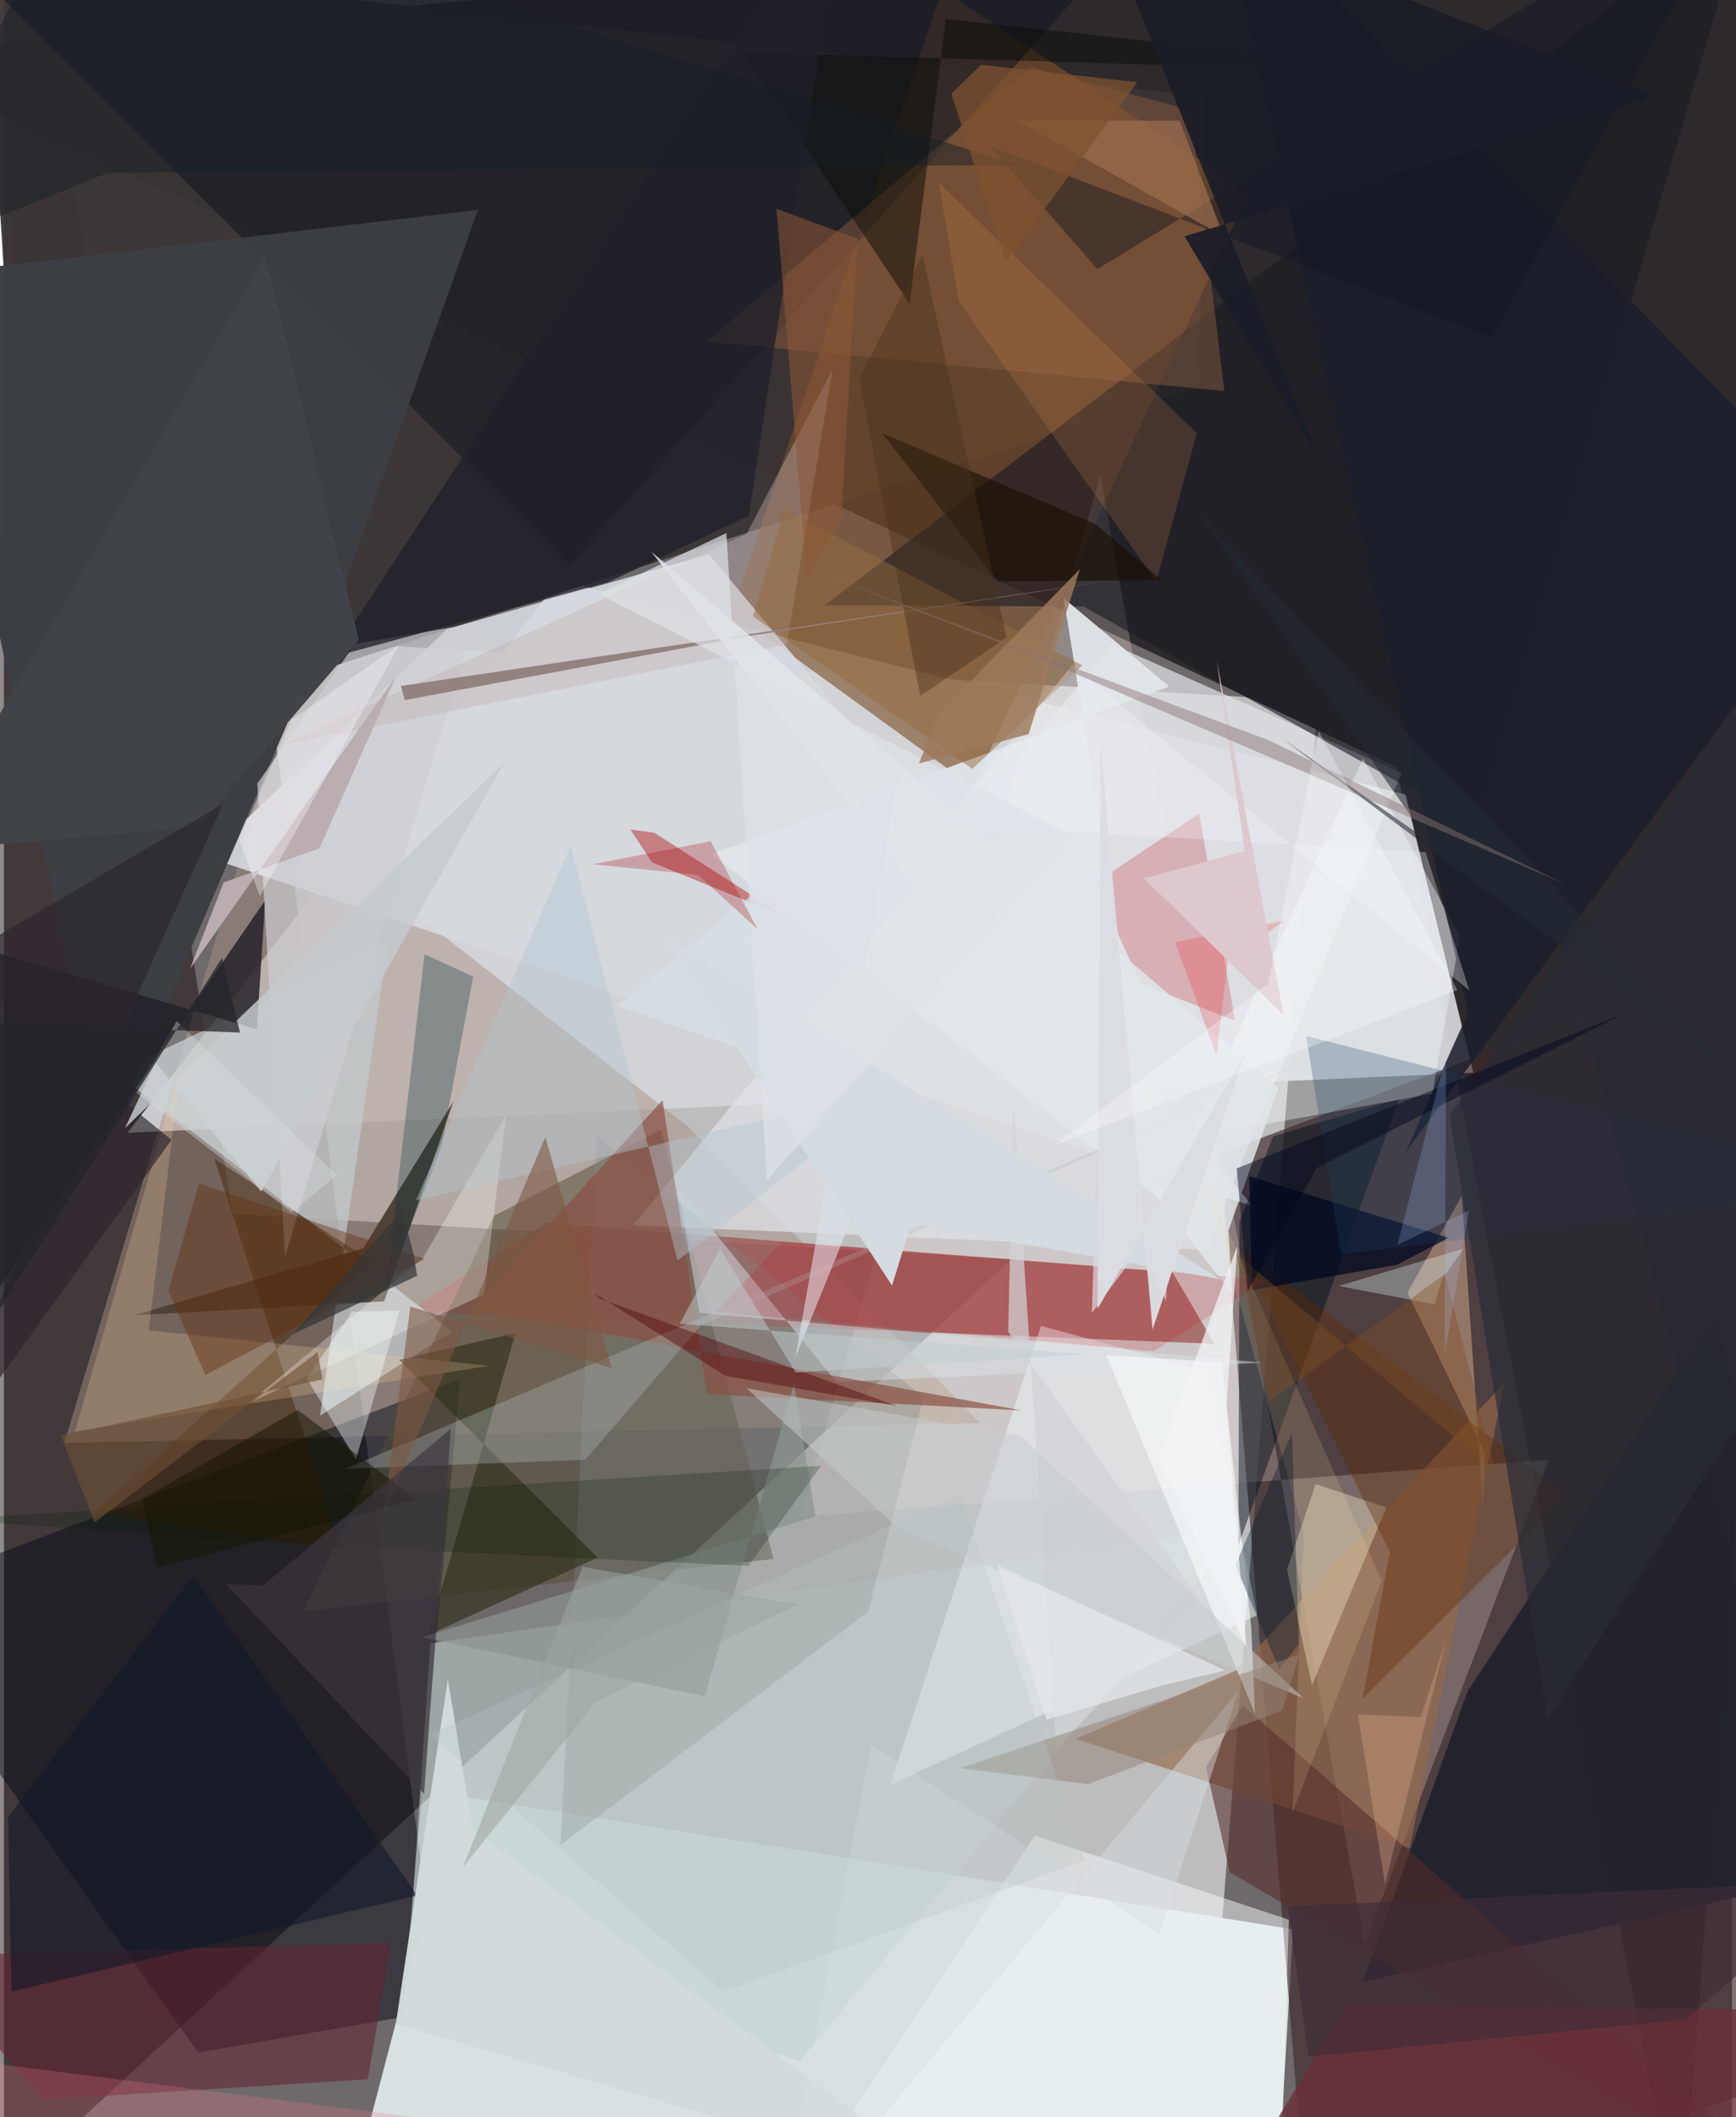 <svg xmlns="http://www.w3.org/2000/svg" width="228" height="278" viewBox="0 0 836 1024"><path fill="#6e696b" d="M0 0h836v1024H0z"/><path fill="#eef0f0" fill-opacity=".62" d="M225.609 1086l354.657-41.317 55.391-705.472-510.57-30.487z"/><path fill="#2d292c" d="M898-62L-62 26.78l735.735 344.226 137.492 714.631z"/><path fill="#0c0000" fill-opacity=".455" d="M487.364 609.02l-376.807-21.95L10.733-62l-39.498 1148z"/><path fill="#d3d4d8" fill-opacity=".937" d="M59.76 547.878l651.056-29.057-32.81-134.567-409.43-103.602z"/><path fill="#3a3434" fill-opacity=".949" d="M-9.626-20.494l589.812 67.08-2.191 140.56-563.036 181.64z"/><path fill="#d8e1e2" d="M623.643 933.14L218.4 868.334 161.379 1086h453.227z"/><path fill="#3e282a" fill-opacity=".651" d="M588.298 557.863l175.853-65.985L898 993.611 631.255 1086z"/><path fill="#a69081" fill-opacity=".482" d="M331.078 544.968L472.441 688.32l-443.255 9.61 94.512-314.522z"/><path fill="#7d512b" fill-opacity=".627" d="M453.82-4.94L352.142 295.928l116.633 84.723L602.173 92.984z"/><path fill="#020613" fill-opacity=".463" d="M-62 773.83L93.97 992.736l98.41-17.08 28.312-308.647z"/><path fill="#fff0e5" fill-opacity=".231" d="M530.468 229.978L658.24 940.284l89.256-234.309-362.378 27.564z"/><path fill="#d5d9df" fill-opacity=".902" d="M214.417 304.205l126.652-36.074 263.04 315.266L97.954 414.47z"/><path fill="#a05d59" fill-opacity=".812" d="M585.564 649.949L565.3 615.32l-302.786-23.876-67.321 42.978z"/><path fill="#c3cbcd" fill-opacity=".725" d="M185.6 456.349l-32.677 228.375 63.883-40.76L53.762 518.712z"/><path fill="#544b36" fill-opacity=".506" d="M372.269 753.992l-54.413-207.544-80.774 41.591-92.207 191.218z"/><path fill="#141823" fill-opacity=".6" d="M540.162-25.48L273.809 273.444-62-62h579.017z"/><path fill="#3b3e42" fill-opacity=".988" d="M229.288 101.548L-38.043 132.89l87.06 422.724 110.687-258.697z"/><path fill="#c1cfd0" fill-opacity=".592" d="M599.634 738.524l-393.348 56.272-9.75 142.385 188.453 59.655z"/><path fill="#23232d" fill-opacity=".988" d="M708.156 817.828l-50.83 140.788L898 904.009l-70.34-267.764z"/><path fill="#e0e2e8" fill-opacity=".71" d="M304.27 592.646l277.21 11.841 94.612-230.647-139.983-62.203z"/><path fill="#4d3f34" fill-opacity=".957" d="M183.978 629.404L62.596 636.2l111.217-32.44 43.577-70.928z"/><path fill="#ecf1f6" fill-opacity=".557" d="M501.679 641.294l79.764 21.649 24.845 118.284-177.628 82.177z"/><path fill="#96694b" fill-opacity=".647" d="M680.053 893.88l-161.642-52.903 77.803-33.08 129.683-139.131z"/><path fill="#232129" fill-opacity=".839" d="M-12.476 458.202L-62 709.38 126.42 435.4l-4.09 62.384z"/><path fill="#191b24" fill-opacity=".608" d="M843.42-46.793L712.64 399.53 522.269 293.386l-125.158-.637z"/><path fill="#808984" fill-opacity=".333" d="M286.877 549.617l158.09 126.177-26.983 103.855-148.82 112.776z"/><path fill="#040f1c" fill-opacity=".482" d="M597.189 747.46l77.848-216.025-61.08 18.166-16.27 41.392z"/><path fill="#d3979d" fill-opacity=".659" d="M550.087 475.853l-22.442-48.614 50.576-33.806 17.357 100.24z"/><path fill="#875a3e" fill-opacity=".49" d="M573.888 53.116l16.53 136.007-250.556-23.917L496.903 32.683z"/><path fill="#927767" fill-opacity=".992" d="M678.968 625.158l26.271-46.712 10.27 150.479.959-26.277z"/><path fill="#e2d6bc" fill-opacity=".459" d="M668.777 729.072l-34.207-11.23-13.843 41.273 12.064 55.958z"/><path fill="#f8fefe" fill-opacity=".365" d="M573.891 550.336l83.512-183.466 46.978 85.87-13.365 76.249z"/><path fill="#1b1f2a" fill-opacity=".863" d="M677.877 557.584l30.425-67.772L585.165-62 898 259.37z"/><path fill="#30301a" fill-opacity=".639" d="M287.163 753.359l-95.914-95.604 56.3-13.048L205.243 790.8z"/><path fill="#562c28" fill-opacity=".573" d="M581.505 854.688l17.76-29.912L898 1086 593.01 905.46z"/><path fill="#d9e1e9" fill-opacity=".486" d="M326.028 574.474l76.72 93.937 206.608-9.327-272.895-24.077z"/><path fill="#8a4f41" fill-opacity=".682" d="M492.145 682.155l-265.748-48.992 92.207-101.05 21.436 142.138z"/><path fill="#cdced3" fill-opacity=".69" d="M227.193 301.626l-91.19 306.14-13.409-228.809 47.288-67.561z"/><path fill="#f6fbfe" fill-opacity=".49" d="M367.562 1086l131.17-198.195 122.855 40.685-4.547 150.912z"/><path fill="#b10b0c" fill-opacity=".427" d="M377.91 443.328l-64.394-26.237-10.51-15.918 11.574 1.56z"/><path fill="#401e00" fill-opacity=".435" d="M163.43 750.038L44.257 731.52l134.148-120.985-76.62-50.149z"/><path fill="#63232f" fill-opacity=".573" d="M175.965 1005.672l-156.073 9.794-63.16-69.424 230.568-6.307z"/><path fill="#e0e5ea" fill-opacity=".953" d="M512.678 289.328l47.178 291.109L342.16 413.174l221.567-81.097z"/><path fill="#f8fbf6" fill-opacity=".31" d="M202.572 608.662l40.434-69.536-10.874 87.022-114.106 52.723z"/><path fill="#c3b1b0" fill-opacity=".408" d="M378.751 311.704l22.133-133.217-41.583 79.711-224.838 102.033z"/><path fill="#00313a" fill-opacity=".29" d="M203.48 461.513l-18.924 162.58 27.008-69.03 15.433-82.704z"/><path fill="#b1b9bc" fill-opacity=".341" d="M337.183 641.068l-55.921 64.958-116.15 4.398 479.066-203.236z"/><path fill="#5e2a00" fill-opacity=".365" d="M755.993 723.306l-98.804 98.52 13.266-71.116-73.9-148.856z"/><path fill="#f9fbfc" fill-opacity=".616" d="M603.404 787.194l-14.176-128.318-55.901-3.404 71.902 173.413z"/><path fill="#6a2f39" fill-opacity=".808" d="M649.829 969.325l216.632 2.952-41.4 113.723-246.025-.33z"/><path fill="#0a0e07" fill-opacity=".49" d="M438.13 146.848L455.654 9.185l240.903 26.28-339.535-10.097z"/><path fill="#20202a" fill-opacity=".773" d="M158.406 317.939L407.685-62l-47.353 311.378-68.077 32.264z"/><path fill="#ffd19e" fill-opacity=".224" d="M234.717 660.598L34.335 692.352l51.266-177.014-15.548 128.084z"/><path fill="#8b958e" fill-opacity=".733" d="M339.085 820.482l-136.96-28.63 190.466-58.398-10.415-64.043z"/><path fill="#000822" fill-opacity=".757" d="M602.458 568.922l96.446 29.766-25.073 13.048-69.997 12.244z"/><path fill="#da8d50" fill-opacity=".192" d="M461.86 145.692l-9.644-57.408L577.085 209.56l-19.652 71.731z"/><path fill="#966b3e" fill-opacity=".498" d="M521.674 321.825L377.6 246.19l-15.197 52.023 106.099 73.65z"/><path fill="#111728" fill-opacity=".573" d="M3.61 963.297l-1.593-84.621L91.484 762.18l108.438 154.601z"/><path fill="#633010" fill-opacity=".427" d="M203.646 608.863l-109.313-36.5-14.782 52.133 17.89 40.518z"/><path fill="#92817e" fill-opacity=".992" d="M540.524 280.016L360.35 307.575l-166.381 31.02-1.962-6.803z"/><path fill="#001e06" fill-opacity=".22" d="M-28.73 734.96l424.097-26.015-35.243 48.405-187.357-8.67z"/><path fill="#404448" d="M93.776 400.092l77.886-90.662-45.086-185.84L-40.571 411.7z"/><path fill="#1e4465" fill-opacity=".267" d="M839.18 582.72l-192.355 24.025-16.873-105.702 220.894 56.02z"/><path fill="#0e1524" fill-opacity=".431" d="M528.965 130.195L842.92-62 719.692 163.289l-242.76-92.702z"/><path fill="#d2dbdd" fill-opacity=".969" d="M226.798 884.723l233.555 172.976-270.792-78.753 25.153-166.581z"/><path fill="#e6f9fd" fill-opacity=".329" d="M692.058 630.894l-46.359-8.919 60.439-18.075-10.3 14.52z"/><path fill="#e0e6ea" fill-opacity=".855" d="M616.584 526.23l-24.192 68.944 1.978 30.823-281.256-359.218z"/><path fill="#1a0f02" fill-opacity=".635" d="M480.761 281.22l79.23-.638-32-27.197-103.184-43.879z"/><path fill="#976c4c" fill-opacity=".753" d="M594.923 127.101l-26.2-68.766-78.325.024 96.816 54.418z"/><path fill="#f4ffff" fill-opacity=".392" d="M168.427 634.416l-21.957 32.387 23.789 38.963 21.107-71.859z"/><path fill="#2c242d" fill-opacity=".667" d="M105.999 388.779L-46.094 727.606 81.048 551.33l-105.56-86.103z"/><path fill="#b4c6d1" fill-opacity=".431" d="M199.274 580.557l74.911-171.494 51.703 200.61 105.534-82.768z"/><path fill="#c5cbcf" fill-opacity=".827" d="M73.411 513.928l50.972 62.414 117.6-207.38-183.442 176.67z"/><path fill="#8f5838" fill-opacity=".549" d="M412.914 115.41l-7.882 135.643-16.656 28.18-14.641-178.215z"/><path fill="#520109" fill-opacity=".424" d="M285.966 625.638l2.023 2.39 144.147 52.036-83.111-14.63z"/><path fill="#d8dfe5" fill-opacity=".765" d="M382.865 656.517l49.814-122.68-135.798-47.31 135.995-112.343z"/><path fill="#d5d6db" fill-opacity=".996" d="M566.032 581.686l-39.744 53.384 2.533-77.022 33.235 70.982z"/><path fill="#7e5741" fill-opacity=".584" d="M294.006 661.713l-97.399-29.773-12.991 100.976L261.9 550.024z"/><path fill="#292c35" fill-opacity=".678" d="M885.938 272.852L898 597.518 746.71 831.493l-47.385-291.98z"/><path fill="#f97a8d" fill-opacity=".239" d="M-62 1030.081l370.494 7.89L-15.92 996.66l-37.936 32.507z"/><path fill="#fbdfa7" fill-opacity=".157" d="M580.704 568.974l85.819 195.736-43.104 111.798 5.355-134.928z"/><path fill="#d6dfe1" fill-opacity=".459" d="M373.055 1086l224.17-268.236-38.244 117.854-139.44-92.005z"/><path fill="#c40015" fill-opacity=".165" d="M376.417 600.673l234.343 18.239-54.447 34.646-212.019-18.894z"/><path fill="#d1d3d6" fill-opacity=".722" d="M509.102 845.605l-20.735-312.782-2.548 111.364 92.587 129.514z"/><path fill="#d4dbe1" d="M429.625 621.815l9.149-29.74L588.445 618.7l-267.95-164.772z"/><path fill="#fe0203" fill-opacity=".184" d="M586.604 510.42l5.48-46.108 27.655-19.039-53.193 10.417z"/><path fill="#1a1d27" fill-opacity=".922" d="M522.81-61.312l113.267 283.363-65.018-107.753L799.29 46.496z"/><path fill="#c4cdcf" fill-opacity=".51" d="M432.725 739.162l196.06 82.297-136.65-126.68-132.814-23.309z"/><path fill="#141400" fill-opacity=".514" d="M66.858 724.977l75.228-43.045 57.514 43.335L74.09 758.11z"/><path fill="#47311a" fill-opacity=".424" d="M485.038 308.336L444.395 123.27l-30.705 59.84 29.615 153.48z"/><path fill="#001a2c" fill-opacity=".357" d="M595.733 756.963l21.176 50.344 9.456-11.991L623.127 693z"/><path fill="#d7dde0" fill-opacity=".376" d="M83.557 493.848l-19.859 34.383 75.491 58.232 21.86-18.207z"/><path fill="#f4f7fd" fill-opacity=".31" d="M454.415 398.805l233.363 13.371L708.887 479 516.663 321.795z"/><path fill="#dadee3" fill-opacity=".965" d="M555.652 643.1l45.341-134.854-71.974 124.872 1.537-273.95z"/><path fill="#928278" fill-opacity=".506" d="M524.508 862.934l93.953-35.732 8.245-26.957-163.91 54.945z"/><path fill="#3e2c38" fill-opacity=".631" d="M891.329 909.866l-77.922 66.892-182.333 18.02-9.954-72.737z"/><path fill="#dee3e8" fill-opacity=".706" d="M516.383 403.793L369.08 570.936l-19.593-313.107-61.875 29.407z"/><path fill="#3d373f" fill-opacity=".682" d="M125.348 766.826l90.865-75.819-12.961 176.63L107.52 766.25z"/><path fill="#baaeb1" fill-opacity=".996" d="M106.278 426.786l46.315-16.413 37.159-83.363-99.657 141.415z"/><path fill="#9e7a5c" fill-opacity=".82" d="M442.628 369.276l9.818-24.309 68.028-69.704-24.75 79.793z"/><path fill="#25252c" fill-opacity=".745" d="M105.478 463.296l-154.44 243.99L-62 492.995l176.187 6.403z"/><path fill="#b5c2c4" fill-opacity=".298" d="M347.892 963.407l174.883-63.601-60.292-177.193-256.4 116.327z"/><path fill="#f2f4f7" fill-opacity=".745" d="M596.657 602.57l-38.181 103.318 42.581 90.946-9.674-115.991z"/><path fill="#353637" fill-opacity=".725" d="M139.988 645.198l52.501-59.739 5.508 20.481 1.918 11.104z"/><path fill="#a40206" fill-opacity=".259" d="M364.692 449.536l-28.85-26.379-51.085-5.142 57.123-11.14z"/><path fill="#825025" fill-opacity=".396" d="M697.062 616.252l-84.989 61.767-16-71.75L721.85 712.264z"/><path fill="#fef8fc" fill-opacity=".357" d="M123.755 433.42l67.494-121.448-52.222 36.243-25.198 57.96z"/><path fill="#dfb28b" fill-opacity=".318" d="M668.116 911.328l29.338-117.402-12.105 36.586-30.373-1.36z"/><path fill="#00071e" fill-opacity=".478" d="M783.1 490.502l-148.104 74.455-33.326 59.595-5.291-59.435z"/><path fill="#222b34" fill-opacity=".569" d="M618.458 357.226l218.808 163.14-259.871-272.72 111.719 159.12z"/><path fill="#151f28" fill-opacity=".471" d="M-58.263 127.234L35.086-62 490.444 79.732 50.2 83.618z"/><path fill="#7e5331" fill-opacity=".729" d="M484.663 126.826l63.595-87.092-75.526-8.413-14.43 14.02z"/><path fill="#c0ced3" fill-opacity=".494" d="M383.036 663.84l140.35-8.796-196.482-14.795 19.567-36.174z"/><path fill="#aac2ff" fill-opacity=".22" d="M697.05 655.214l11.661-69.729-34.541 16.567 23.42-91.582z"/><path fill="#e3e7ea" fill-opacity=".761" d="M590.747 807.895l-110.044-50.713 23.68 74.584 55.503-16.46z"/><path fill="#ddc8cd" fill-opacity=".996" d="M551.483 424.818l48.8-13.161-13.552-92.092 32.279 171.292z"/><path fill="#9ba4a0" fill-opacity=".553" d="M279.97 757.778l103.912 18.258-97.624 47.199-64.27 79.94z"/><path fill="#8a7271" fill-opacity=".459" d="M611.672 357.946l143.099 69.448-254.61-109.33-102.62-39.773z"/><path fill="#fcfdff" fill-opacity=".314" d="M611.513 475.79L508.01 553.933l195.118-75.056-67.09-125.186z"/><path fill="#6e5034" fill-opacity=".62" d="M151.696 653.92L43.867 736.333l-16.343-41.945 126.648-27.234z"/></svg>